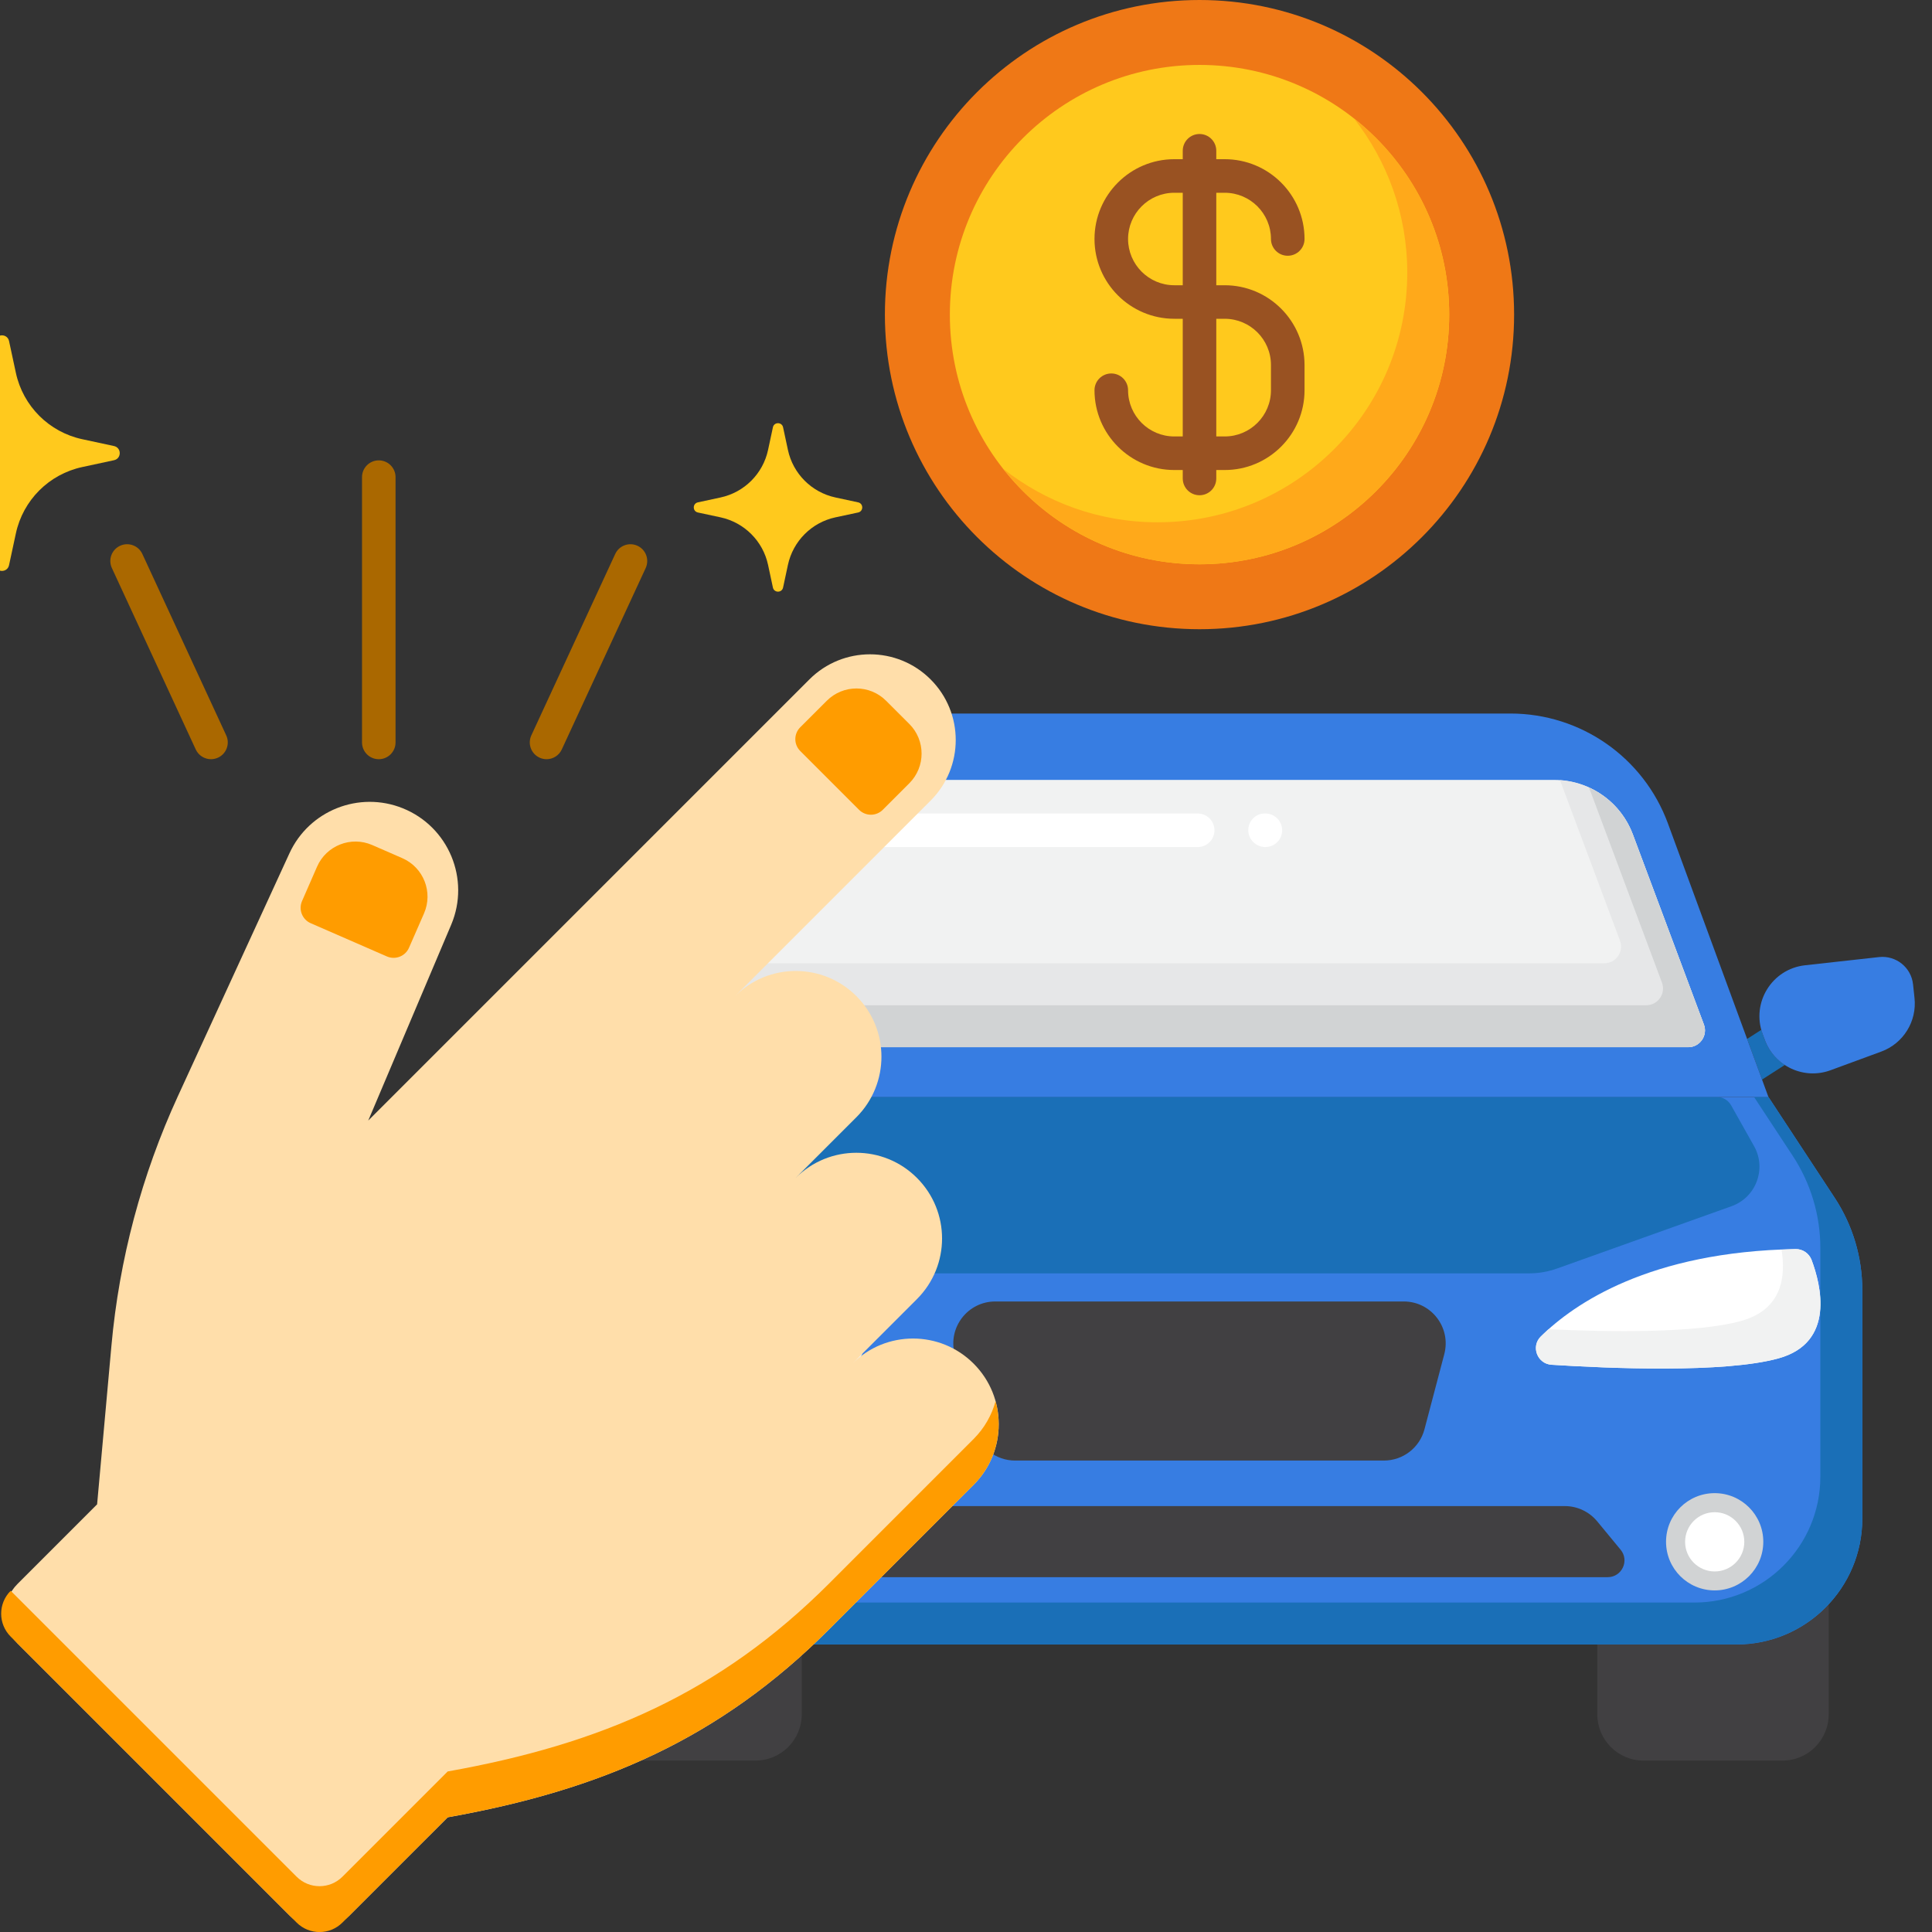 <svg width="53" height="53" viewBox="0 0 53 53" fill="none" xmlns="http://www.w3.org/2000/svg">
<rect x="0" y="0" width="53" height="53" fill="#333333" stroke="none"/>
<path d="M32.906 17.261C37.672 17.261 41.536 13.397 41.536 8.631C41.536 3.864 37.672 0 32.906 0C28.139 0 24.275 3.864 24.275 8.631C24.275 13.397 28.139 17.261 32.906 17.261Z" fill="#EF7816"/>
<path d="M32.906 15.48C36.689 15.48 39.756 12.414 39.756 8.631C39.756 4.848 36.689 1.781 32.906 1.781C29.123 1.781 26.057 4.848 26.057 8.631C26.057 12.414 29.123 15.48 32.906 15.48Z" fill="#FFC91D"/>
<path d="M37.139 3.246C38.056 4.411 38.605 5.88 38.605 7.479C38.605 11.262 35.538 14.328 31.755 14.328C30.157 14.328 28.688 13.78 27.523 12.862C28.777 14.455 30.721 15.479 32.906 15.479C36.689 15.479 39.755 12.412 39.755 8.629C39.755 6.445 38.731 4.5 37.139 3.246Z" fill="#FFA91A"/>
<path d="M33.597 7.825H33.366V5.288H33.597C34.297 5.288 34.866 5.857 34.866 6.556C34.866 6.81 35.072 7.016 35.326 7.016C35.58 7.016 35.787 6.81 35.787 6.556C35.787 5.349 34.805 4.367 33.597 4.367H33.366V4.136C33.366 3.882 33.16 3.676 32.906 3.676C32.652 3.676 32.446 3.882 32.446 4.136V4.367H32.215C31.007 4.367 30.025 5.349 30.025 6.556C30.025 7.763 31.007 8.745 32.215 8.745H32.446V11.973H32.215C31.515 11.973 30.946 11.405 30.946 10.705C30.946 10.451 30.74 10.245 30.486 10.245C30.232 10.245 30.025 10.451 30.025 10.705C30.025 11.912 31.007 12.894 32.215 12.894H32.446V13.125C32.446 13.38 32.652 13.586 32.906 13.586C33.16 13.586 33.366 13.38 33.366 13.125V12.894H33.597C34.805 12.894 35.787 11.912 35.787 10.705V10.014C35.786 8.807 34.805 7.825 33.597 7.825ZM32.215 7.825C31.515 7.825 30.946 7.255 30.946 6.556C30.946 5.857 31.515 5.288 32.215 5.288H32.446V7.825H32.215ZM34.866 10.705C34.866 11.405 34.297 11.973 33.597 11.973H33.366V8.745H33.597C34.297 8.745 34.866 9.314 34.866 10.014V10.705Z" fill="#995222"/>
<path d="M48.337 29.616L48.963 29.214C48.719 29.055 48.521 28.819 48.412 28.524L48.353 28.363C48.339 28.325 48.329 28.288 48.319 28.25L47.928 28.501L48.337 29.616Z" fill="#1A6FB7"/>
<path d="M50.218 29.359L51.608 28.848C52.214 28.625 52.59 28.018 52.52 27.377L52.48 27.003C52.43 26.539 52.012 26.204 51.548 26.255L49.518 26.48C48.61 26.58 48.037 27.506 48.353 28.364L48.413 28.525C48.681 29.254 49.49 29.628 50.218 29.359Z" fill="#377DE2"/>
<path d="M18.177 45.109C17.176 45.109 16.277 44.681 15.646 44V47.028C15.646 47.729 16.215 48.297 16.916 48.297H20.725C21.426 48.297 21.994 47.729 21.994 47.028V45.109H18.177Z" fill="#414042"/>
<path d="M47.636 45.109H43.818V47.029C43.818 47.73 44.387 48.298 45.088 48.298H48.897C49.598 48.298 50.166 47.73 50.166 47.029V44C49.536 44.681 48.637 45.109 47.636 45.109Z" fill="#414042"/>
<path d="M18.177 45.113L47.636 45.112C49.542 45.112 51.088 43.567 51.088 41.66V35.388C51.088 34.49 50.825 33.611 50.332 32.861L48.511 30.09H17.302L15.481 32.861C14.987 33.611 14.725 34.49 14.725 35.388V41.66C14.724 43.567 16.27 45.113 18.177 45.113Z" fill="#377DE2"/>
<path d="M51.087 35.388C51.087 34.49 50.825 33.611 50.331 32.861L48.51 30.09H48.116L49.181 31.71C49.674 32.461 49.937 33.339 49.937 34.238V40.51C49.937 42.416 48.391 43.962 46.485 43.962L17.026 43.962C16.368 43.962 15.755 43.775 15.231 43.455C15.838 44.448 16.928 45.113 18.177 45.113L47.635 45.112C49.542 45.112 51.088 43.567 51.088 41.66L51.087 35.388Z" fill="#1A6FB7"/>
<path d="M37.964 40.067H27.847C27.324 40.067 26.867 39.715 26.734 39.21L26.19 37.147C25.998 36.417 26.548 35.703 27.303 35.703H38.508C39.263 35.703 39.813 36.417 39.621 37.147L39.077 39.21C38.944 39.715 38.487 40.067 37.964 40.067Z" fill="#414042"/>
<path d="M48.119 31.442L47.491 30.325C47.41 30.18 47.257 30.09 47.09 30.09H18.721C18.555 30.09 18.401 30.18 18.32 30.325L17.693 31.442C17.344 32.063 17.638 32.849 18.309 33.089L23.094 34.798C23.342 34.887 23.604 34.932 23.868 34.932H41.943C42.207 34.932 42.468 34.887 42.717 34.798L47.502 33.089C48.173 32.849 48.468 32.063 48.119 31.442Z" fill="#1A6FB7"/>
<path d="M42.27 36.662C43.177 35.767 45.248 34.336 49.26 34.266C49.454 34.262 49.63 34.384 49.698 34.566C49.95 35.238 50.357 36.829 48.792 37.263C47.309 37.675 44.115 37.538 42.564 37.439C42.172 37.414 41.99 36.938 42.27 36.662Z" fill="white"/>
<path d="M49.697 34.566C49.629 34.384 49.453 34.262 49.259 34.266C49.126 34.268 49.001 34.276 48.872 34.281C48.994 35.017 48.889 35.925 47.765 36.237C46.541 36.577 44.151 36.542 42.481 36.464C42.405 36.532 42.333 36.599 42.269 36.663C41.989 36.938 42.171 37.414 42.562 37.439C44.115 37.538 47.308 37.676 48.791 37.263C50.356 36.829 49.949 35.238 49.697 34.566Z" fill="#F1F2F2"/>
<path d="M23.542 36.662C22.635 35.767 20.564 34.336 16.552 34.266C16.358 34.262 16.182 34.384 16.114 34.566C15.862 35.238 15.455 36.829 17.02 37.263C18.503 37.675 21.697 37.538 23.248 37.439C23.64 37.414 23.822 36.938 23.542 36.662Z" fill="white"/>
<path d="M23.542 36.662C23.318 36.441 23.023 36.188 22.645 35.93C22.658 36.162 22.492 36.394 22.222 36.412C20.67 36.51 17.476 36.648 15.993 36.236C15.968 36.229 15.947 36.219 15.923 36.212C16.033 36.667 16.34 37.074 17.019 37.263C18.502 37.675 21.696 37.537 23.248 37.438C23.64 37.413 23.821 36.938 23.542 36.662Z" fill="#F1F2F2"/>
<path d="M41.435 19.574H24.377C22.447 19.574 20.722 20.778 20.057 22.59L17.302 30.088H48.511L45.756 22.59C45.09 20.778 43.365 19.574 41.435 19.574Z" fill="#377DE2"/>
<path d="M19.071 28.105L21.02 22.89C21.356 21.991 22.215 21.395 23.175 21.395H42.638C43.598 21.395 44.457 21.991 44.793 22.89L46.742 28.105C46.855 28.405 46.632 28.726 46.311 28.726H19.502C19.181 28.726 18.958 28.405 19.071 28.105Z" fill="#F1F2F2"/>
<path d="M34.712 23.237C34.458 23.237 34.244 23.031 34.244 22.777C34.244 22.523 34.443 22.316 34.697 22.316H34.712C34.966 22.316 35.173 22.523 35.173 22.777C35.173 23.031 34.967 23.237 34.712 23.237ZM32.856 23.237H23.19C22.936 23.237 22.73 23.031 22.73 22.777C22.73 22.523 22.936 22.316 23.19 22.316H32.856C33.11 22.316 33.316 22.523 33.316 22.777C33.316 23.031 33.11 23.237 32.856 23.237Z" fill="white"/>
<path d="M46.742 28.106L44.793 22.892C44.476 22.042 43.691 21.464 42.795 21.402L44.441 25.805C44.553 26.106 44.331 26.426 44.01 26.426H19.698L19.071 28.106C18.958 28.407 19.181 28.728 19.502 28.728H46.311C46.632 28.728 46.855 28.407 46.742 28.106Z" fill="#E6E7E8"/>
<path d="M46.742 28.106L44.793 22.892C44.574 22.305 44.132 21.849 43.584 21.602C43.605 21.647 43.625 21.694 43.643 21.741L45.592 26.956C45.704 27.256 45.482 27.577 45.16 27.577H19.268L19.071 28.106C18.958 28.407 19.181 28.728 19.502 28.728H46.311C46.632 28.728 46.855 28.407 46.742 28.106Z" fill="#D1D3D4"/>
<path d="M44.103 43.266H21.709C21.32 43.266 21.107 42.813 21.354 42.513L21.998 41.734C22.216 41.469 22.542 41.316 22.885 41.316H42.928C43.271 41.316 43.596 41.47 43.815 41.734L44.458 42.513C44.706 42.813 44.492 43.266 44.103 43.266Z" fill="#414042"/>
<path d="M47.038 43.629C47.775 43.629 48.372 43.032 48.372 42.295C48.372 41.558 47.775 40.961 47.038 40.961C46.301 40.961 45.704 41.558 45.704 42.295C45.704 43.032 46.301 43.629 47.038 43.629Z" fill="#D1D3D4"/>
<path d="M47.039 43.109C47.487 43.109 47.851 42.745 47.851 42.297C47.851 41.848 47.487 41.484 47.039 41.484C46.59 41.484 46.227 41.848 46.227 42.297C46.227 42.745 46.59 43.109 47.039 43.109Z" fill="white"/>
<path d="M10.391 20.827C10.137 20.827 9.931 20.621 9.931 20.367V13.089C9.931 12.835 10.137 12.629 10.391 12.629C10.645 12.629 10.851 12.835 10.851 13.089V20.367C10.851 20.621 10.645 20.827 10.391 20.827Z" fill="#AA6800"/>
<path d="M5.788 20.827C5.615 20.827 5.448 20.728 5.37 20.56L3.069 15.583C2.962 15.352 3.063 15.079 3.294 14.972C3.525 14.866 3.798 14.966 3.905 15.197L6.206 20.173C6.313 20.404 6.212 20.677 5.982 20.784C5.919 20.813 5.853 20.827 5.788 20.827Z" fill="#AA6800"/>
<path d="M14.993 20.827C14.929 20.827 14.863 20.813 14.8 20.784C14.57 20.677 14.469 20.404 14.576 20.173L16.877 15.197C16.984 14.966 17.258 14.866 17.488 14.972C17.719 15.079 17.819 15.352 17.713 15.583L15.411 20.56C15.334 20.728 15.167 20.827 14.993 20.827Z" fill="#AA6800"/>
<path d="M0.248 9.356L0.435 10.226C0.631 11.139 1.344 11.853 2.258 12.049L3.127 12.236C3.337 12.281 3.337 12.58 3.127 12.625L2.258 12.812C1.344 13.008 0.631 13.721 0.435 14.635L0.248 15.504C0.203 15.714 -0.096 15.714 -0.141 15.504L-0.328 14.635C-0.524 13.721 -1.238 13.008 -2.151 12.812L-3.02 12.625C-3.23 12.58 -3.23 12.281 -3.02 12.236L-2.151 12.049C-1.238 11.853 -0.524 11.139 -0.328 10.226L-0.141 9.356C-0.096 9.147 0.203 9.147 0.248 9.356Z" fill="#FFC91D"/>
<path d="M21.482 11.722L21.615 12.343C21.755 12.996 22.266 13.507 22.919 13.647L23.541 13.781C23.691 13.813 23.691 14.027 23.541 14.059L22.919 14.192C22.266 14.332 21.756 14.843 21.615 15.496L21.482 16.118C21.45 16.268 21.236 16.268 21.203 16.118L21.07 15.496C20.93 14.843 20.419 14.333 19.766 14.192L19.145 14.059C18.995 14.027 18.995 13.813 19.145 13.781L19.766 13.647C20.419 13.507 20.93 12.996 21.07 12.343L21.203 11.722C21.235 11.572 21.45 11.572 21.482 11.722Z" fill="#FFC91D"/>
<path d="M26.709 37.408C25.791 36.49 24.302 36.49 23.384 37.408L25.154 35.638C26.073 34.719 26.073 33.231 25.154 32.313C24.236 31.394 22.747 31.394 21.829 32.313L19.715 34.427L23.492 30.65C24.41 29.732 24.41 28.243 23.492 27.325C22.573 26.407 21.085 26.407 20.167 27.325L16.39 31.102L25.529 21.963C26.448 21.044 26.448 19.556 25.529 18.638C24.611 17.72 23.122 17.72 22.204 18.638L10.102 30.74L12.377 25.369C12.906 24.119 12.307 22.678 11.047 22.172C9.846 21.69 8.478 22.235 7.939 23.411L4.877 30.078C3.886 32.236 3.271 34.548 3.057 36.914L2.664 41.268L0.478 43.454C0.028 43.904 0.028 44.632 0.478 45.082L7.952 52.556C8.401 53.006 9.13 53.006 9.579 52.556L12.282 49.854C16.486 49.103 19.732 47.711 22.752 44.691L23.401 44.041C23.401 44.041 23.401 44.041 23.401 44.041L26.709 40.733C27.628 39.815 27.628 38.326 26.709 37.408Z" fill="#FFDEAA"/>
<path d="M24.944 21.488L24.217 22.215C24.037 22.395 23.746 22.395 23.566 22.215L21.953 20.602C21.773 20.423 21.773 20.131 21.953 19.951L22.681 19.224C23.13 18.774 23.859 18.774 24.308 19.224L24.945 19.86C25.394 20.309 25.394 21.038 24.944 21.488Z" fill="#FF9C00"/>
<path d="M11.632 25.057L11.22 26C11.118 26.233 10.847 26.339 10.614 26.238L8.523 25.326C8.291 25.225 8.184 24.953 8.285 24.72L8.697 23.777C8.951 23.195 9.629 22.928 10.212 23.182L11.037 23.542C11.619 23.796 11.886 24.474 11.632 25.057Z" fill="#FF9C00"/>
<path d="M27.311 38.441C27.206 38.82 27.006 39.178 26.709 39.475L23.401 42.783L22.752 43.433C19.731 46.453 16.486 47.846 12.281 48.596L9.394 51.483C9.047 51.83 8.484 51.83 8.137 51.483L0.293 43.639C-0.055 43.986 -0.055 44.549 0.293 44.897L8.137 52.741C8.484 53.088 9.047 53.088 9.394 52.741L12.281 49.853C16.486 49.103 19.731 47.71 22.752 44.69L23.401 44.041L26.709 40.733C27.33 40.112 27.529 39.231 27.311 38.441Z" fill="#FF9C00"/>
</svg>

